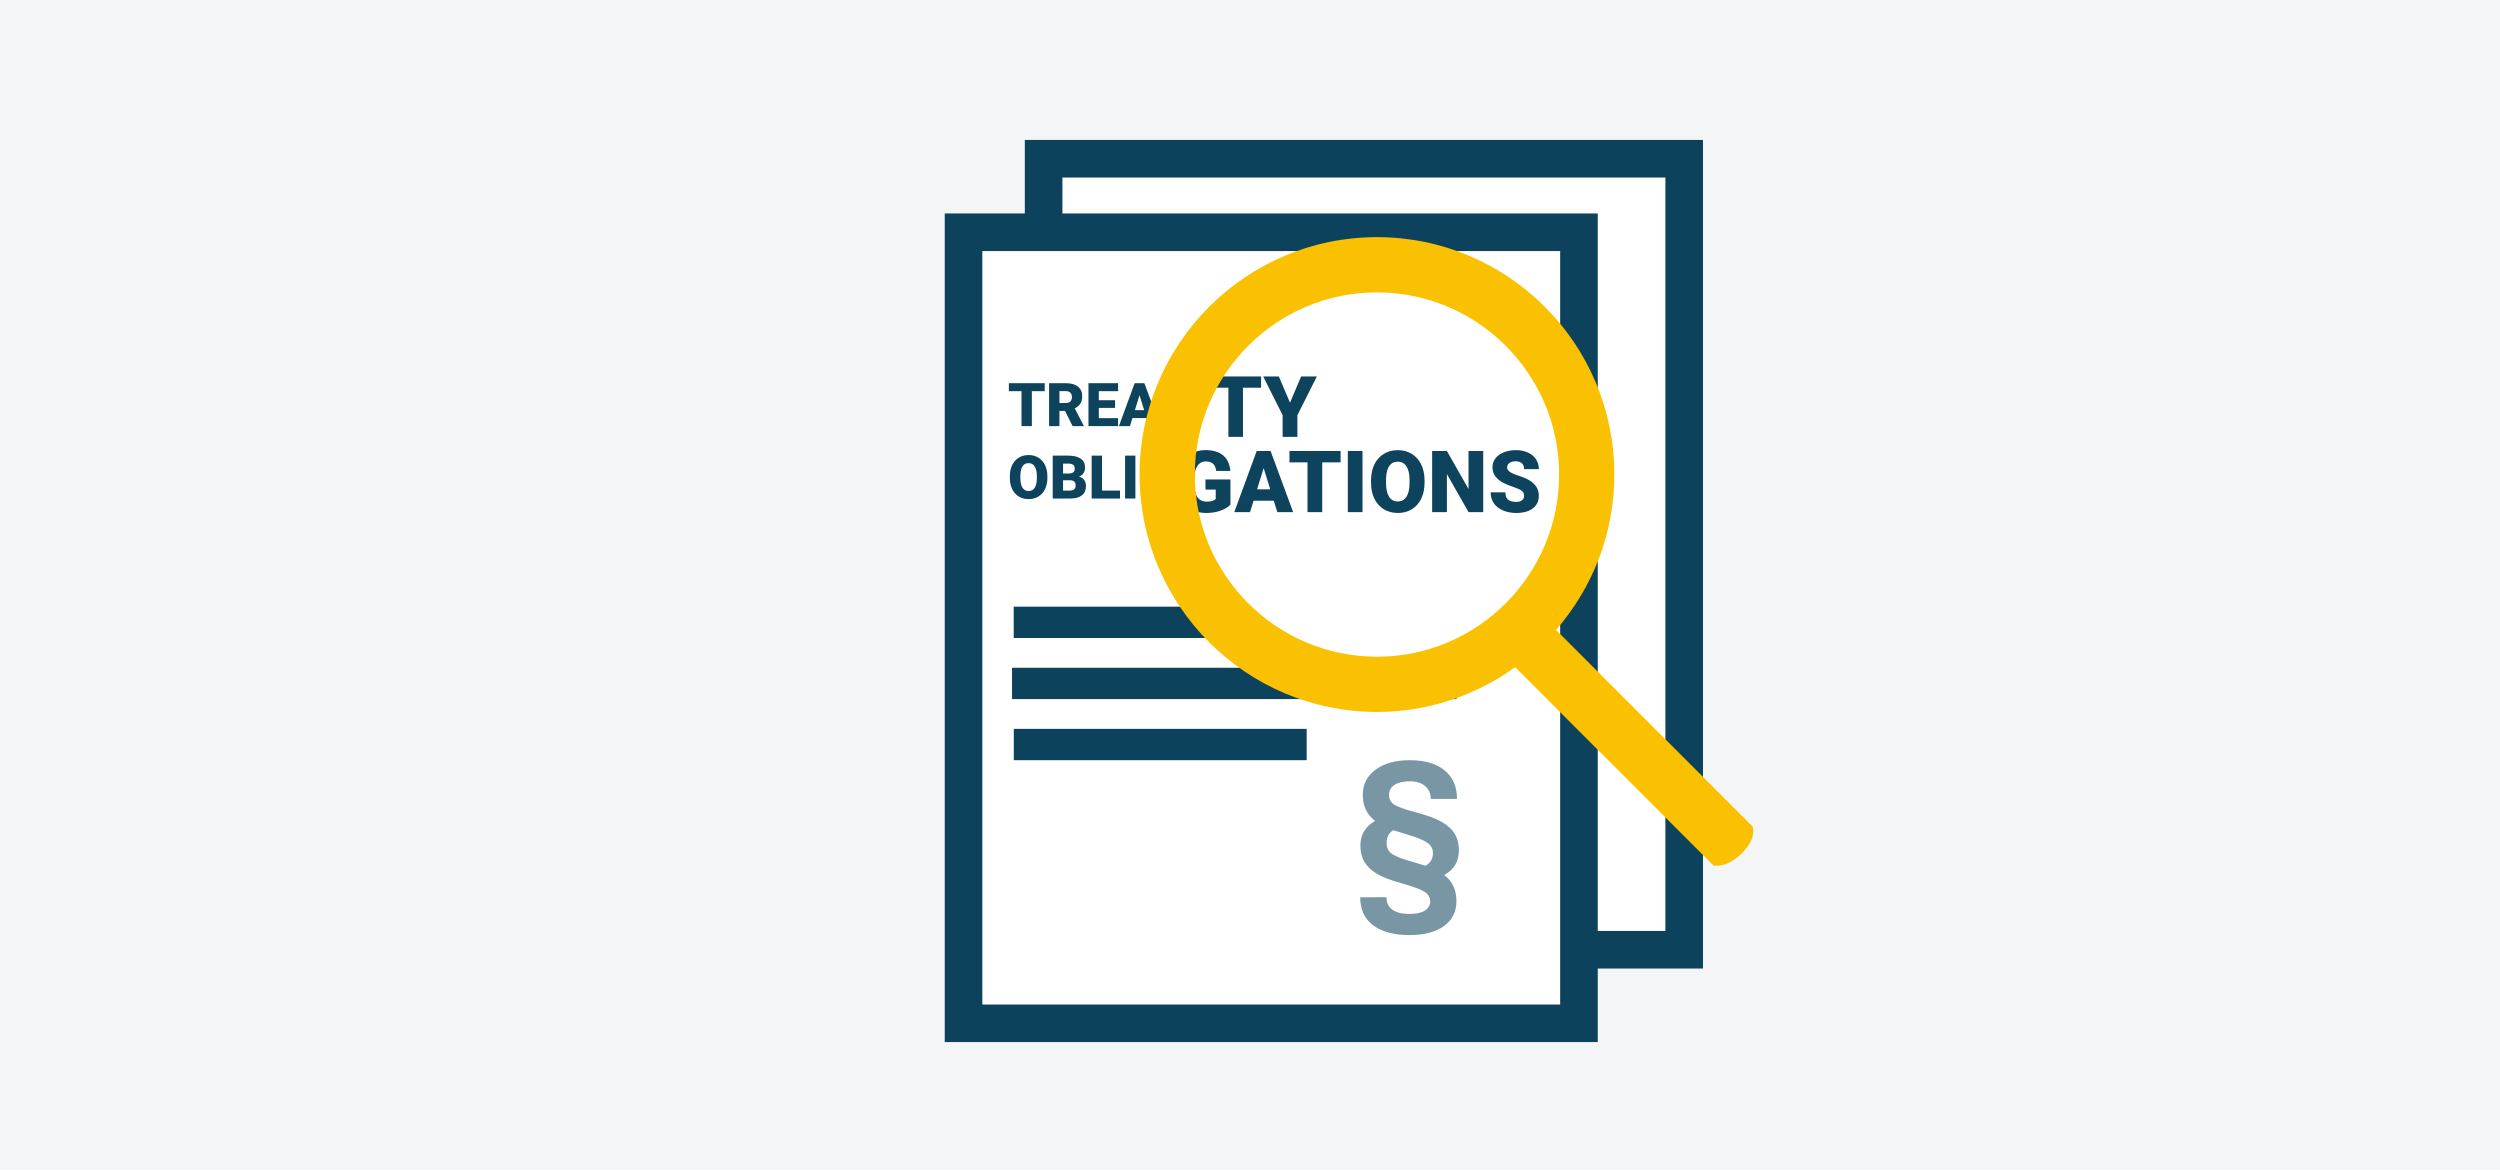 <?xml version="1.0" encoding="UTF-8"?>
<svg id="Ebene_2" data-name="Ebene 2" xmlns="http://www.w3.org/2000/svg" viewBox="0 0 1920 898.251">
  <defs>
    <style>
      .cls-1 {
        fill: #0d435c;
      }

      .cls-2 {
        fill: #fff;
      }

      .cls-3 {
        fill: #f3f5f7;
      }

      .cls-4 {
        fill: #0c425b;
      }

      .cls-5 {
        fill: #7996a5;
      }

      .cls-6 {
        fill: #fac102;
      }
    </style>
  </defs>
  <rect class="cls-3" x="-6.774" y="-9.455" width="1937.32" height="938.784"/>
  <polygon class="cls-2" points="1297.991 122.383 804.389 122.383 804.389 175.787 740.213 175.787 740.213 789.512 1215.765 789.512 1215.765 728.479 1297.991 728.479 1297.991 122.383"/>
  <g>
    <path class="cls-1" d="M944.993,387.513c-1.742,1.935-4.29,3.495-7.645,4.677-3.355,1.183-7.032,1.774-11.032,1.774-6.15,0-11.064-1.882-14.742-5.645-3.677-3.763-5.645-9-5.903-15.709l-.032-4.064c0-4.624.817-8.662,2.452-12.112,1.634-3.454,3.972-6.107,7.015-7.97,3.043-1.858,6.565-2.789,10.565-2.789,5.849,0,10.391,1.34,13.628,4.015,3.236,2.68,5.125,6.673,5.662,11.985h-10.903c-.387-2.624-1.226-4.495-2.516-5.613-1.29-1.118-3.118-1.677-5.484-1.677-2.839,0-5.032,1.204-6.58,3.613-1.548,2.409-2.333,5.849-2.355,10.322v2.839c0,4.688.8,8.208,2.404,10.565,1.6,2.353,4.122,3.531,7.563,3.531,2.946,0,5.14-.656,6.58-1.968v-7.29h-7.871v-7.774h19.193v19.29Z"/>
    <path class="cls-1" d="M978.25,384.546h-15.516l-2.71,8.774h-12.097l17.225-46.967h10.645l17.354,46.967h-12.161l-2.742-8.774ZM965.444,375.804h10.097l-5.064-16.29-5.032,16.29Z"/>
    <path class="cls-1" d="M1029.572,355.095h-14.096v38.225h-11.322v-38.225h-13.838v-8.742h39.257v8.742Z"/>
    <path class="cls-1" d="M1046.41,393.32h-11.29v-46.967h11.29v46.967Z"/>
    <path class="cls-1" d="M1094.054,370.804c0,4.581-.849,8.634-2.548,12.161-1.699,3.527-4.112,6.243-7.243,8.144-3.127,1.905-6.692,2.856-10.692,2.856s-7.548-.92-10.645-2.757c-3.097-1.841-5.512-4.469-7.243-7.888-1.731-3.419-2.639-7.344-2.725-11.774v-2.645c0-4.602.843-8.66,2.531-12.178,1.688-3.514,4.107-6.23,7.26-8.144,3.148-1.914,6.735-2.871,10.757-2.871,3.978,0,7.527.946,10.645,2.839,3.118,1.892,5.542,4.587,7.273,8.082s2.609,7.499,2.63,12.015v2.161ZM1082.539,368.836c0-4.667-.781-8.208-2.34-10.63-1.559-2.417-3.789-3.628-6.692-3.628-5.677,0-8.677,4.258-9,12.774l-.032,3.452c0,4.602.763,8.14,2.29,10.613s3.796,3.71,6.806,3.71c2.86,0,5.064-1.215,6.613-3.645,1.548-2.43,2.333-5.925,2.355-10.484v-2.161Z"/>
    <path class="cls-1" d="M1139.118,393.32h-11.258l-16.645-29.225v29.225h-11.322v-46.967h11.322l16.613,29.225v-29.225h11.29v46.967Z"/>
    <path class="cls-1" d="M1170.504,380.836c0-1.656-.587-2.946-1.757-3.871-1.174-.925-3.232-1.882-6.178-2.871s-5.355-1.946-7.226-2.871c-6.086-2.989-9.129-7.097-9.129-12.322,0-2.602.757-4.897,2.275-6.888,1.514-1.987,3.66-3.535,6.434-4.645,2.774-1.105,5.892-1.66,9.355-1.66,3.376,0,6.404.602,9.079,1.806,2.68,1.204,4.759,2.92,6.243,5.144,1.484,2.228,2.226,4.77,2.226,7.63h-11.29c0-1.914-.587-3.398-1.759-4.452-1.172-1.054-2.757-1.581-4.757-1.581-2.021,0-3.619.447-4.791,1.34-1.172.892-1.757,2.026-1.757,3.402,0,1.204.645,2.297,1.935,3.273,1.29.981,3.559,1.991,6.806,3.032,3.247,1.045,5.914,2.168,8,3.372,5.075,2.925,7.613,6.957,7.613,12.097,0,4.107-1.548,7.333-4.645,9.677-3.097,2.344-7.344,3.516-12.742,3.516-3.806,0-7.254-.682-10.337-2.047-3.088-1.366-5.411-3.236-6.968-5.613-1.561-2.376-2.34-5.114-2.34-8.211h11.355c0,2.516.649,4.37,1.953,5.565,1.299,1.191,3.413,1.789,6.338,1.789,1.871,0,3.348-.404,4.436-1.209,1.084-.809,1.628-1.942,1.628-3.404Z"/>
  </g>
  <path class="cls-4" d="M1307.89,107.484h-520.823v56.481h-61.502v636.363h501.511v-56.481h80.813V107.484ZM1198.208,771.459h-443.774V192.833h443.774v578.626ZM1279.022,714.978h-51.945V163.965h-411.141v-27.612h463.086v578.626Z"/>
  <rect class="cls-4" x="778.533" y="465.915" width="163.257" height="24.056"/>
  <rect class="cls-4" x="777.247" y="512.842" width="341.362" height="24.058"/>
  <rect class="cls-4" x="778.598" y="559.77" width="224.919" height="24.056"/>
  <g>
    <path class="cls-1" d="M968.518,297.757h-13.924v37.757h-11.184v-37.757h-13.669v-8.635h38.777v8.635Z"/>
    <path class="cls-1" d="M990.726,309.259l8.539-20.137h12.076l-14.944,29.728v16.664h-11.343v-16.664l-14.912-29.728h12.012l8.571,20.137Z"/>
  </g>
  <g>
    <path class="cls-1" d="M802.352,300.426h-9.891v26.822h-7.945v-26.822h-9.71v-6.134h27.547v6.134Z"/>
    <path class="cls-1" d="M817.947,315.592h-4.301v11.657h-7.945v-32.956h12.97c3.908,0,6.964.868,9.167,2.599,2.203,1.735,3.305,4.184,3.305,7.349,0,2.292-.464,4.191-1.392,5.698-.928,1.507-2.38,2.729-4.357,3.663l6.881,13.307v.34h-8.511l-5.817-11.657ZM813.647,309.48h5.025c1.509,0,2.644-.396,3.407-1.192.762-.794,1.143-1.901,1.143-3.324s-.385-2.537-1.154-3.346c-.77-.809-1.901-1.215-3.395-1.215h-5.025v9.077Z"/>
    <path class="cls-1" d="M856.381,313.26h-12.494v7.877h14.758v6.111h-22.703v-32.956h22.748v6.134h-14.803v6.949h12.494v5.885Z"/>
    <path class="cls-1" d="M880.601,321.092h-10.887l-1.901,6.157h-8.488l12.087-32.956h7.469l12.178,32.956h-8.533l-1.924-6.157ZM871.615,314.958h7.085l-3.554-11.431-3.531,11.431Z"/>
    <path class="cls-1" d="M804.389,367.076c0,3.214-.596,6.059-1.788,8.533s-2.886,4.38-5.082,5.715c-2.196,1.335-4.697,2.003-7.503,2.003s-5.297-.645-7.469-1.935-3.867-3.135-5.082-5.534c-1.215-2.399-1.852-5.153-1.913-8.262v-1.856c0-3.229.592-6.077,1.777-8.545,1.185-2.467,2.882-4.372,5.093-5.715,2.211-1.343,4.727-2.014,7.549-2.014,2.792,0,5.281.664,7.469,1.992,2.188,1.328,3.889,3.218,5.104,5.67,1.215,2.452,1.83,5.263,1.845,8.431v1.517ZM796.309,365.696c0-3.275-.547-5.761-1.641-7.458-1.094-1.698-2.66-2.546-4.697-2.546-3.984,0-6.089,2.988-6.315,8.963l-.023,2.422c0,3.229.536,5.712,1.607,7.447s2.663,2.603,4.776,2.603c2.007,0,3.554-.853,4.64-2.558,1.086-1.705,1.637-4.157,1.652-7.356v-1.517Z"/>
    <path class="cls-1" d="M808.486,382.876v-32.956h11.838c4.24,0,7.466.777,9.676,2.331,2.211,1.554,3.316,3.81,3.316,6.768,0,1.705-.392,3.161-1.177,4.369-.785,1.207-1.939,2.097-3.463,2.671,1.72.453,3.041,1.298,3.961,2.535.92,1.237,1.381,2.746,1.381,4.527,0,3.229-1.022,5.655-3.067,7.277-2.045,1.622-5.074,2.448-9.088,2.479h-13.377ZM816.431,363.659h4.142c1.735-.015,2.973-.332,3.712-.954.739-.619,1.109-1.535,1.109-2.746,0-1.392-.4-2.396-1.2-3.007-.8-.613-2.09-.92-3.871-.92h-3.893v7.628ZM816.431,368.865v7.9h5.206c1.434,0,2.535-.328,3.305-.985s1.154-1.581,1.154-2.773c0-2.746-1.366-4.127-4.097-4.142h-5.568Z"/>
    <path class="cls-1" d="M846.331,376.764h13.83v6.111h-21.775v-32.956h7.945v26.845Z"/>
    <path class="cls-1" d="M871.977,382.876h-7.922v-32.956h7.922v32.956Z"/>
  </g>
  <path class="cls-6" d="M1345.943,634.711l-150.92-150.92c27.822-32.019,44.801-73.697,44.801-119.346,0-100.533-81.774-182.325-182.309-182.325s-182.325,81.792-182.325,182.325,81.792,182.327,182.325,182.327c39.609,0,76.198-12.838,106.129-34.374l152.304,152.306s9.924,2.459,21.896-9.513c11.972-11.972,8.098-20.481,8.098-20.481ZM1057.516,504.35c-77.134,0-139.905-62.768-139.905-139.905s62.77-139.905,139.905-139.905,139.888,62.77,139.888,139.905-62.752,139.905-139.888,139.905Z"/>
  <path class="cls-5" d="M1120.435,653.14c0,8.449-3.762,14.749-11.286,18.879,6.27,4.737,9.405,11.425,9.405,20.063,0,8.131-3.194,14.5-9.583,19.128-6.379,4.617-15.196,6.926-26.432,6.926-11.933,0-21.238-2.478-27.905-7.444-6.658-4.966-9.991-12.161-9.991-21.576l20.133-.07c0,4.14,1.482,7.325,4.458,9.534,2.975,2.22,7.404,3.324,13.306,3.324,5.205,0,9.145-.876,11.842-2.618,2.697-1.751,4.04-4.09,4.04-7.026,0-3.035-1.493-5.503-4.498-7.414-2.986-1.911-8.728-4.041-17.197-6.379-8.479-2.349-14.868-4.797-19.167-7.354-4.289-2.558-7.493-5.574-9.613-9.057-2.11-3.483-3.165-7.683-3.165-12.609,0-8.359,3.762-14.698,11.286-19.017-6.32-4.787-9.475-11.475-9.475-20.063,0-7.941,3.264-14.351,9.793-19.227,6.518-4.876,15.336-7.315,26.432-7.315,11.475,0,20.362,2.627,26.681,7.872,6.319,5.244,9.474,12.539,9.474,21.874h-20.133c0-4.041-1.433-7.305-4.279-9.783-2.866-2.488-6.778-3.732-11.744-3.732-5.105,0-9.056.906-11.842,2.717-2.787,1.811-4.179,4.299-4.179,7.454,0,3.394,1.293,5.942,3.861,7.663,2.588,1.721,8.171,3.712,16.759,5.991,8.589,2.279,15.146,4.688,19.684,7.245,4.518,2.557,7.882,5.603,10.062,9.165,2.179,3.543,3.274,7.833,3.274,12.848ZM1070.138,637.606c-3.483,1.951-5.225,5.225-5.225,9.822,0,3.204.966,5.683,2.896,7.414,1.921,1.751,5.762,3.542,11.524,5.403l15.465,4.667c3.812-2.179,5.713-5.433,5.713-9.753,0-2.876-1.055-5.234-3.165-7.065-2.12-1.841-5.911-3.682-11.394-5.543l-15.814-4.946Z"/>
</svg>